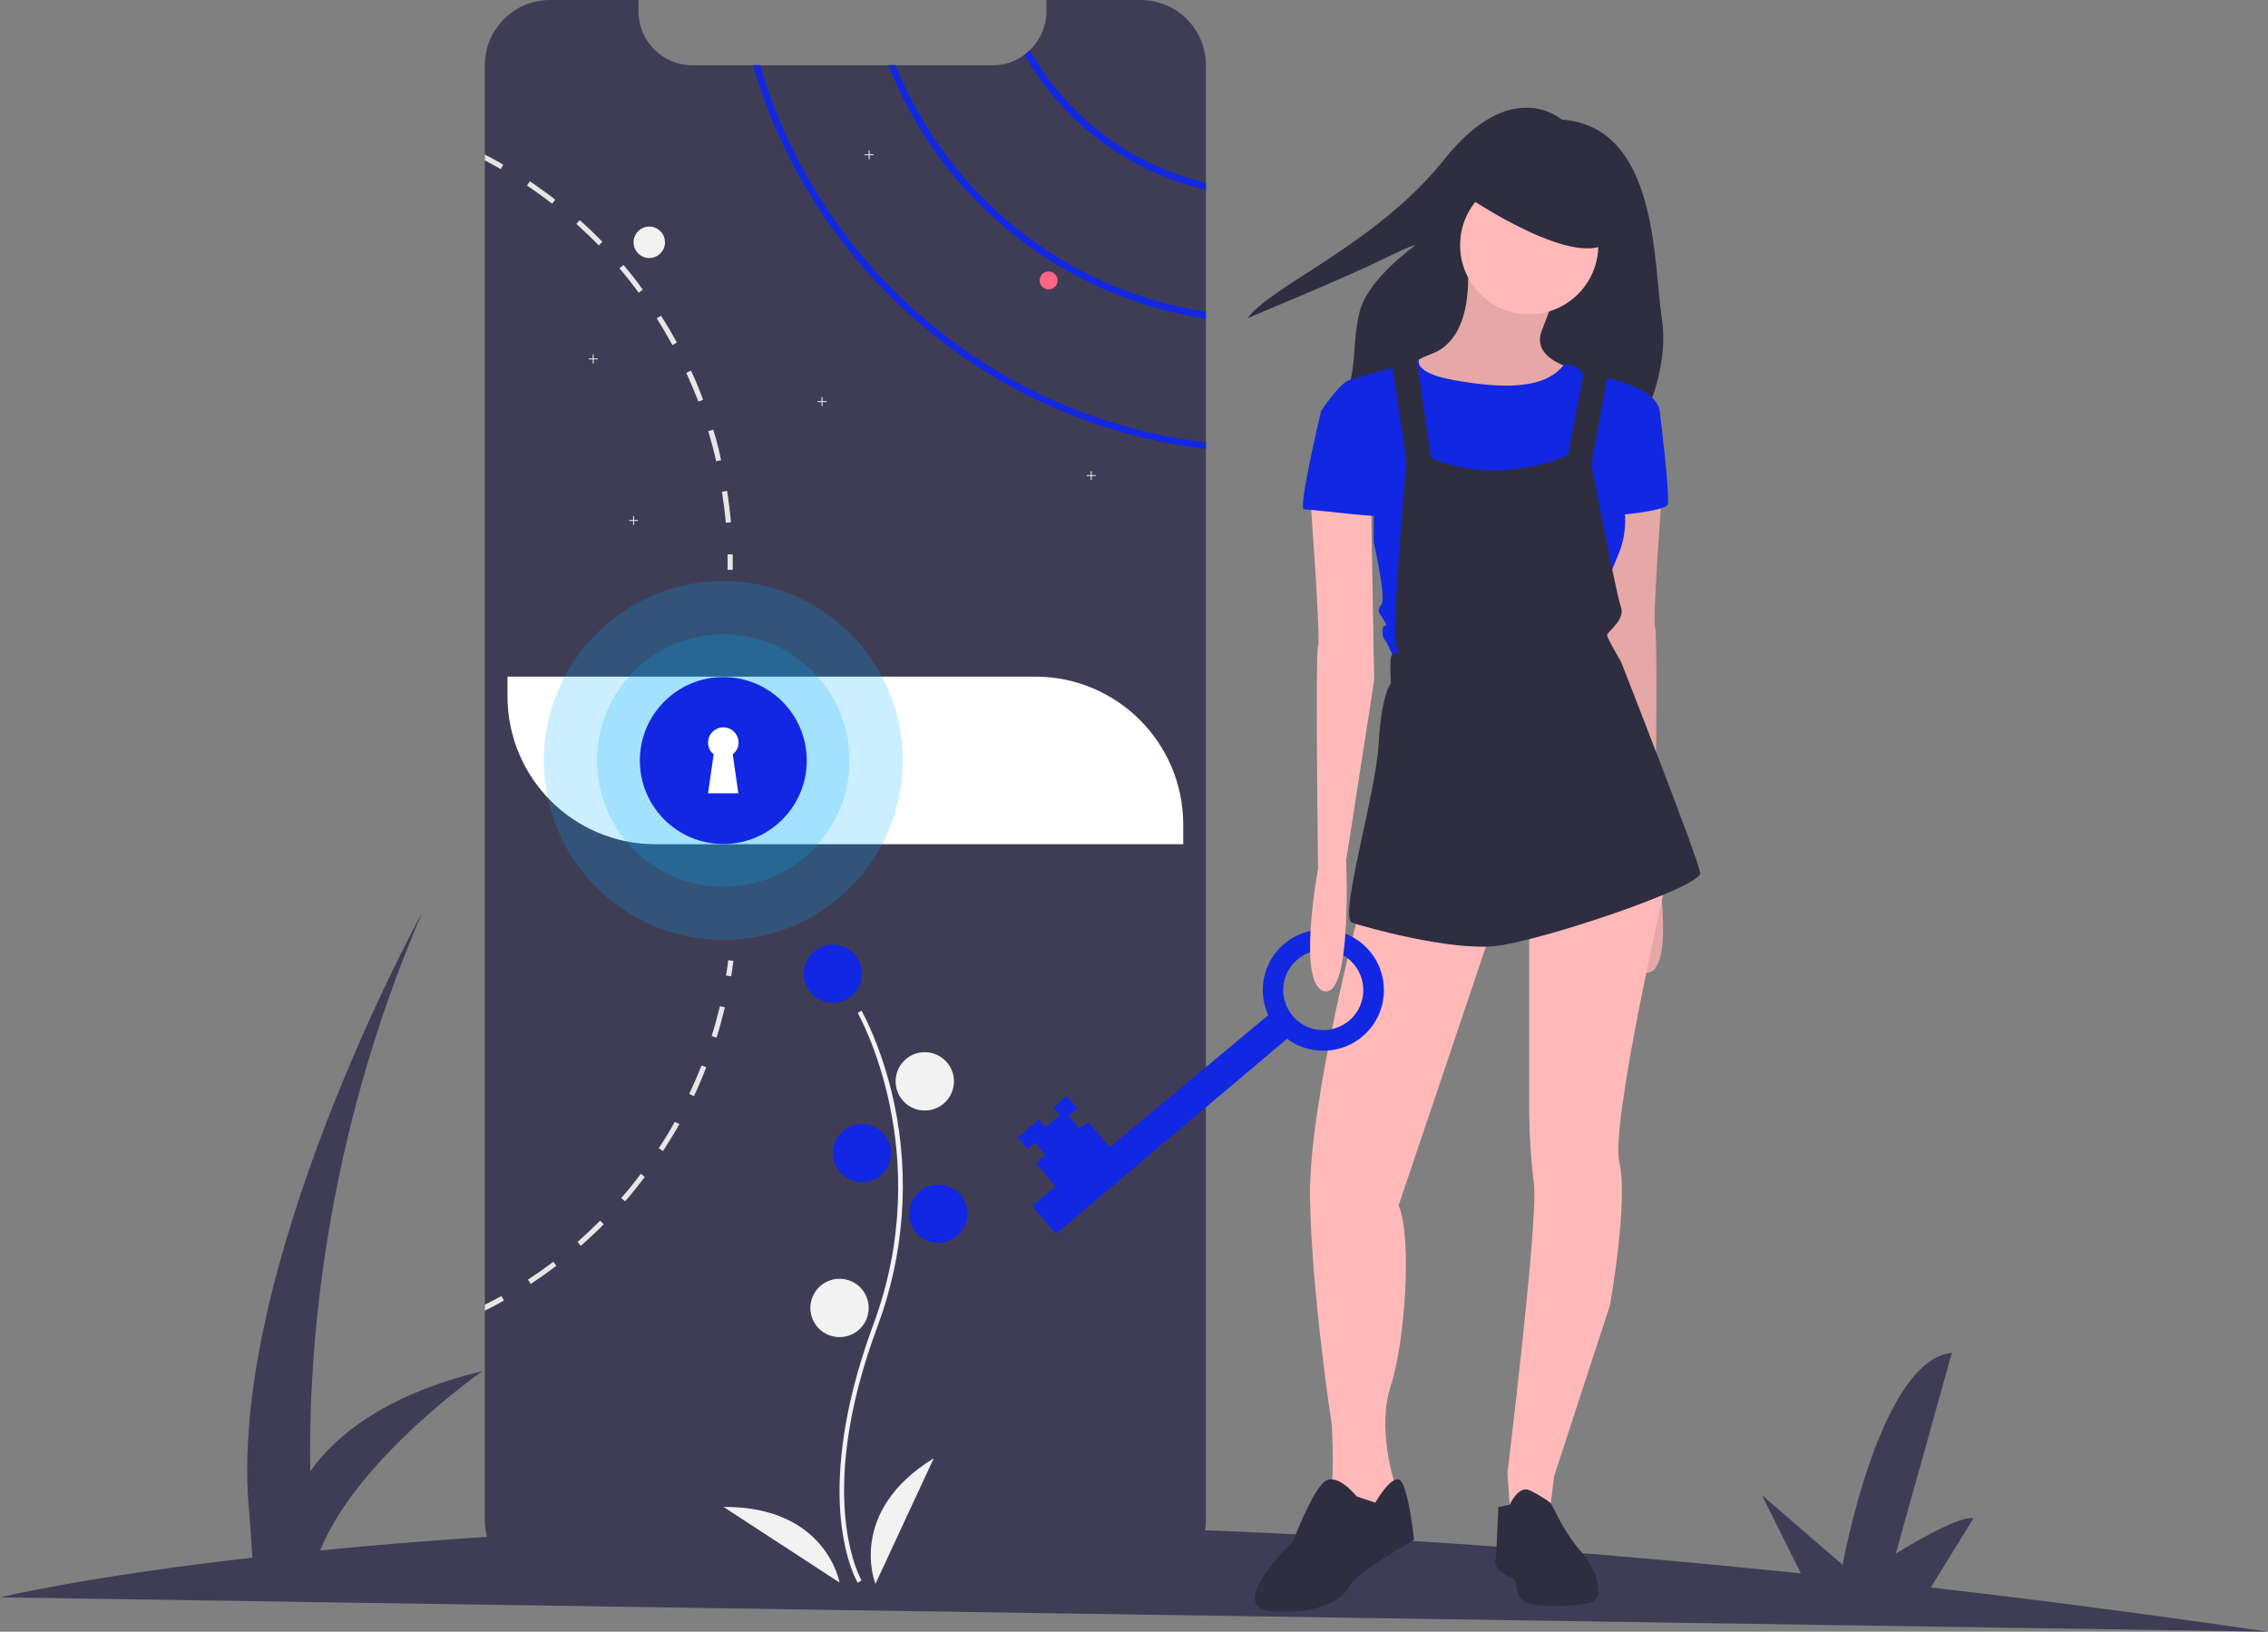 <?xml version="1.0" encoding="utf-8"?>
<!-- Generator: Adobe Illustrator 25.0.1, SVG Export Plug-In . SVG Version: 6.00 Build 0)  -->
<svg version="1.1" id="eb1b09ad-1fe0-40ca-8096-34696e14e30a"
	 xmlns="http://www.w3.org/2000/svg" xmlns:xlink="http://www.w3.org/1999/xlink" x="0px" y="0px" viewBox="0 0 1010.9 727.3"
	 style="enable-background:new 0 0 1010.9 727.3;" xml:space="preserve">
<rect x="0" y="0" width="1010.9" height="727.3" fill="#808080" stroke="none"/>
<style type="text/css">
	.st0{fill:#3F3D56;}
	.st1{fill:#F2F2F2;}
	.st2{fill:#1227E2;}
	.st3{fill:#FF6584;}
	.st4{fill:#E6E6E6;}
	.st5{fill:#FFFFFF;}
	.st6{opacity:0.2;fill:#00B0FF;enable-background:new    ;}
	.st7{fill:#2F2E41;}
	.st8{fill:#FFB9B9;}
	.st9{opacity:0.1;enable-background:new    ;}
</style>
<path class="st0" d="M1010.9,727.3c-52.1-7.6-102.2-14.2-150.3-19.7l19-30.8c-6.4-1.9-34.6,15.7-34.6,15.7l25-89.5
	c-32.2,3.1-48.7,94.5-48.7,94.5l-36-31.1l17.4,34.9c-147.2-15.2-274.4-21.2-381.3-21.9l16.3-26.3c-6.4-1.9-34.6,15.7-34.6,15.7
	l25-89.5c-32.2,3.1-48.7,94.5-48.7,94.5l-36-31.1l18.5,36.9c-89.7,1.1-162.8,5.9-219.2,11.5c16.5-41.1,72.4-80,72.4-80
	c-42.7,10.4-65.1,28.2-76.8,44.7c-0.9-50.8,5.1-145,49.9-249.1c0,0-88.3,160.4-77,268.4l1.3,19.2C37.6,702.8,0,712,0,712
	L1010.9,727.3z"/>
<path class="st0" d="M537.5,29.1v648.2c0,16.1-13.1,29.1-29.1,29.1H245.2c-16.1,0-29.1-13-29.1-29v-0.1V29.1
	c0-16.1,13-29.1,29.1-29.1l0,0h39.4v5.1c0,13.2,10.7,24,24,24h133.8c5.1,0,10.1-1.6,14.2-4.7c0.8-0.6,1.6-1.3,2.4-2
	c4.7-4.5,7.4-10.8,7.4-17.3V0h42C524.5,0,537.5,13,537.5,29.1L537.5,29.1z"/>
<circle class="st1" cx="289.4" cy="108" r="7"/>
<path class="st2" d="M459,22.4c-0.7,0.7-1.5,1.4-2.4,2c17.3,30.5,46.7,52.3,80.9,60.2v-3.1C504.3,73.6,475.8,52.2,459,22.4z"/>
<path class="st2" d="M399.2,29h-3.3c23.7,60.2,77.6,103.3,141.6,113.1V139C475.2,129.3,422.7,87.5,399.2,29z"/>
<path class="st2" d="M338.8,29h-3.2c26.4,91.7,106.2,160,201.9,171.1v-3C443.5,186.1,365.1,119.1,338.8,29z"/>
<polygon class="st1" points="266.4,159.8 264.6,159.8 264.6,158 264.2,158 264.2,159.8 262.4,159.8 262.4,160.2 264.2,160.2 
	264.2,162 264.6,162 264.6,160.2 266.4,160.2 "/>
<polygon class="st1" points="389.4,68.8 387.6,68.8 387.6,67 387.2,67 387.2,68.8 385.4,68.8 385.4,69.2 387.2,69.2 387.2,71 
	387.6,71 387.6,69.2 389.4,69.2 "/>
<polygon class="st1" points="284.4,231.8 282.6,231.8 282.6,230 282.2,230 282.2,231.8 280.4,231.8 280.4,232.2 282.2,232.2 
	282.2,234 282.6,234 282.6,232.2 284.4,232.2 "/>
<polygon class="st1" points="368.4,178.8 366.6,178.8 366.6,177 366.2,177 366.2,178.8 364.4,178.8 364.4,179.2 366.2,179.2 
	366.2,181 366.6,181 366.6,179.2 368.4,179.2 "/>
<polygon class="st1" points="488.4,211.8 486.6,211.8 486.6,210 486.2,210 486.2,211.8 484.4,211.8 484.4,212.2 486.2,212.2 
	486.2,214 486.6,214 486.6,212.2 488.4,212.2 "/>
<circle class="st3" cx="467.4" cy="125" r="4"/>
<path class="st4" d="M324.1,218.8l-2.3,0.4c0.7,4.5,1.3,9.2,1.7,13.8l2.3-0.2C325.4,228.1,324.8,223.4,324.1,218.8z"/>
<path class="st4" d="M317.9,191.5l-2.2,0.7c1.3,4.4,2.5,8.9,3.5,13.4l2.2-0.5C320.5,200.5,319.3,195.9,317.9,191.5z"/>
<path class="st4" d="M308,165.2l-2.1,1c1.9,4.2,3.7,8.5,5.4,12.8l2.1-0.8C311.8,173.8,310,169.5,308,165.2z"/>
<path class="st4" d="M294.6,140.7l-1.9,1.2c2.5,3.9,4.8,7.9,7,11.9l2-1.1C299.5,148.6,297.1,144.6,294.6,140.7z"/>
<path class="st4" d="M277.9,118.1l-1.8,1.5c3,3.5,5.9,7.2,8.6,10.9l1.8-1.4C283.9,125.4,281,121.7,277.9,118.1z"/>
<path class="st4" d="M258.4,98.1l-1.5,1.7c3.4,3.1,6.8,6.3,10,9.6l1.6-1.6C265.3,104.4,261.8,101.2,258.4,98.1z"/>
<path class="st4" d="M236.2,80.8l-1.3,1.9c3.8,2.6,7.6,5.3,11.2,8.1l1.4-1.8C243.9,86.2,240.1,83.5,236.2,80.8z"/>
<path class="st4" d="M216.1,68.9v2.6c2.4,1.2,4.8,2.6,7.1,3.9l1.1-2C221.6,71.8,218.9,70.3,216.1,68.9z"/>
<path class="st4" d="M323.6,434.8c0.4-2.2,0.7-4.5,1-6.8l2.3,0.3c-0.3,2.3-0.6,4.6-1,6.9L323.6,434.8z"/>
<path class="st4" d="M317.2,461.8l2.2,0.7c1.4-4.4,2.6-9,3.7-13.5l-2.2-0.5C319.8,452.9,318.6,457.4,317.2,461.8z"/>
<path class="st4" d="M307.2,487.6l2.1,1c2-4.2,3.8-8.5,5.5-12.9l-2.1-0.8C311,479.2,309.1,483.5,307.2,487.6z"/>
<path class="st4" d="M293.6,511.8l1.9,1.3c2.5-3.9,5-7.9,7.3-12l-2-1.1C298.6,504,296.2,508,293.6,511.8z"/>
<path class="st4" d="M276.9,534l1.7,1.5c3.1-3.5,6-7.2,8.8-10.9l-1.8-1.4C282.9,526.9,280,530.5,276.9,534z"/>
<path class="st4" d="M257.4,553.6l1.5,1.7c3.5-3.1,7-6.3,10.2-9.6l-1.6-1.6C264.2,547.4,260.8,550.6,257.4,553.6z"/>
<path class="st4" d="M235.3,570.4l1.3,1.9c3.9-2.6,7.7-5.3,11.4-8.1l-1.4-1.8C243,565.2,239.1,567.9,235.3,570.4z"/>
<path class="st4" d="M224.6,579.7c-2.8,1.6-5.6,3.1-8.5,4.5v-2.6c2.5-1.3,4.9-2.6,7.4-3.9L224.6,579.7z"/>
<path class="st4" d="M324.3,247.1h2.3c0,2.3,0,4.7,0,6.9h-2.3C324.3,251.7,324.3,249.4,324.3,247.1z"/>
<path class="st5" d="M226.2,301.6h235.2c36.5,0,66,29.5,66,66v8.7l0,0H292.2c-36.5,0-66-29.5-66-66l0,0L226.2,301.6L226.2,301.6z"/>
<path class="st1" d="M382.3,705.5c-0.2-0.4-5.6-9.4-7.5-28.2c-1.7-17.2-0.6-46.2,14.4-86.7c28.5-76.7-6.6-138.5-6.9-139.1l1.7-1
	c0.1,0.2,9.1,15.9,14.5,41c7.1,33.3,4.5,67.9-7.4,99.8c-28.5,76.5-7.3,112.8-7.1,113.1L382.3,705.5z"/>
<circle class="st2" cx="371.2" cy="434" r="13"/>
<circle class="st1" cx="412.2" cy="482" r="13"/>
<circle class="st2" cx="384.2" cy="514" r="13"/>
<circle class="st2" cx="418.2" cy="541" r="13"/>
<circle class="st1" cx="374.2" cy="583" r="13"/>
<path class="st1" d="M390.2,706c0,0-13-32,26-56L390.2,706z"/>
<path class="st1" d="M374.2,705.4c0,0-5.9-34-51.7-33.7L374.2,705.4z"/>
<circle class="st6" cx="322.4" cy="339" r="80"/>
<circle class="st6" cx="322.4" cy="339" r="56.3"/>
<circle class="st2" cx="322.4" cy="339" r="37.2"/>
<path class="st5" d="M329.2,331c0-3.7-3-6.8-6.8-6.8c-3.7,0-6.8,3-6.8,6.8c0,2,0.9,4,2.5,5.2l-2.5,17.4h13.5l-2.5-17.4
	C328.3,334.9,329.2,333,329.2,331z"/>
<path class="st7" d="M696.1,53.3c0,0-22.3-20-52.3,17.7s-76.9,56.1-87.7,70.8c0,0,44.6-18.5,60-26.1s14.6-6.2,14.6-6.2
	s-20.8,14.6-24.6,29.2s-0.8,26.9-7.7,41.5s132.3,10,132.3,10s13.8-23.8,10-48.4S739.2,56.4,696.1,53.3z"/>
<path class="st8" d="M653.9,116.2c0,0,4.8,33.9-15.9,41.6s-13.2,18-13.2,18L656,191l33.3-10.4l11.1-16.6c0,0-18-4.2-13.2-16.6
	s6.2-16.6,6.2-16.6L653.9,116.2z"/>
<path class="st9" d="M653.9,116.2c0,0,4.8,33.9-15.9,41.6s-13.2,18-13.2,18L656,191l33.3-10.4l11.1-16.6c0,0-18-4.2-13.2-16.6
	s6.2-16.6,6.2-16.6L653.9,116.2z"/>
<path class="st8" d="M741.2,213.2c0,0-4.8,63.7-3.5,66.5s0,99.1,0,99.1s9.7,52-2.8,54.7s-9.7-58.2-9.7-58.2l-12.5-80.4l1.4-79.7
	L741.2,213.2z"/>
<path class="st9" d="M741.2,213.2c0,0-4.8,63.7-3.5,66.5s0,99.1,0,99.1s9.7,52-2.8,54.7s-9.7-58.2-9.7-58.2l-12.5-80.4l1.4-79.7
	L741.2,213.2z"/>
<path class="st8" d="M606.1,405.1c0,0-22.9,86.6-22.2,128.9s9.7,101.1,9.7,101.1s1.4,25.6-0.7,28.4c-2.1,2.8,10.4,14.5,10.4,14.5
	l13.2-7.6l4.8-5.5V660c0,0-7.6-23.6-1.4-42.3c6.2-18.7,9.7-65.8,3.5-80.4l43-127.5L606.1,405.1z"/>
<path class="st7" d="M604.7,667c0,0-8.3-10.4-13.9-6.9s-14.5,27-14.5,27s-31.2,29.8-9,31.2s31.9-6.2,34.6-11.8s28.4-20.1,28.4-20.1
	s-2.8-26.3-6.9-27c-4.2-0.7-10.4,10.4-10.4,10.4L604.7,667z"/>
<path class="st8" d="M681.6,410.6v85.9c0.1,10.4,0.8,20.8,2.1,31.2c2.1,15.2-11.8,128.9-11.8,128.9l1.4,20.1l17.3-1.4l2.1-17.3
	l24.9-76.2c0,0,8.3-46.4,4.2-63.7c-4.2-17.3,21.5-128.2,21.5-128.2L681.6,410.6z"/>
<path class="st7" d="M667.8,671.8l5.1-1.1c0,0,3.9-8.6,8.7-6.5c3.4,1.6,6.6,3.5,9.6,5.8l2.1,3.9c0,0,4.8,10.4,11.1,17.3
	c6.2,6.9,13.2,22.2,2.8,23.6c-10.4,1.4-24.2,2.1-28.4-1.4s-1.4-9-5.5-10.4c-4.2-1.4-7.6-5.5-6.9-6.9S667.8,671.8,667.8,671.8z"/>
<circle class="st8" cx="681.6" cy="109.3" r="30.8"/>
<path class="st2" d="M623.4,163.3l9.2-3.2c0,0-3.6,6,15.8,9.4s39.5,4.7,48.5-6.7c0,0,3.5-1.7,8.3,3.2c4.8,4.8,7.6,3.5,7.6,3.5
	l-3.5,18l-6.9,33.3l-9,24.9l-25.6-5.5l-27.7-20.1l-10.4-27v-24.9L623.4,163.3z"/>
<path class="st2" d="M708,173l6.9-4.8c0,0,23.6,4.2,24.9,15.2l-18,34.6c3.7,9.6,3.4,20.3-0.7,29.8c-6.9,15.9-6.2,19.4-6.2,19.4
	L710,288l-88,6.9c0,0-3.5-8.3-4.8-9.7s-1.4-6.2,0-6.2s0-2.1-1.4-4.2s-2.1-2.8,0-5.5s-3.5-27.7-3.5-27.7v-27l-23.6-31.2
	c0,0,8.3-12.5,12.5-13.9s23.9-6.8,23.9-6.8l4.5,6.6l6.2,50.1l9,30.5l37.9-6.4l14.7-24.7l9.7-29.1L708,173z"/>
<path class="st2" d="M734.3,179.2l5.5,4.2c0,0,4.8,38.8,3.5,41.6s-25.6,5.5-26.3,4.2S734.3,179.2,734.3,179.2z"/>
<path class="st7" d="M620,159.8l6.9,45.7c0,0-6.2,67.9-4.8,81.7l1.4,4.2c0,0-2.8-1.4-3.5,1.4s0,11.8,0,11.8s-4.2,4.2-5.5,27
	s-18,77.6-11.8,79.7s43.6,12.5,63.7,10.4s92.1-26.3,91.4-32.6s-35.3-94.2-35.3-94.2s-6.2-10.4-6.2-11.8s8.3-6.9,6.2-12.5
	S709.3,207,709.3,207l7.6-41.6l-10.4-2.8l-7.6,40.2c0,0-29.8,14.5-61,1.4l-6.9-47.1L620,159.8z"/>
<path class="st7" d="M653.3,87.2c0,0,51.3,35.3,65.1,19.4s-24.2-29.8-24.2-29.8l-31.9-3.5L653.3,87.2z"/>
<path class="st2" d="M573.7,463c12,8.9,28.9,6.4,37.8-5.5c8.9-12,6.4-28.9-5.5-37.8c-12-8.9-28.9-6.4-37.8,5.5
	c-5.9,7.9-7,18.3-2.9,27.3l-70.7,58.9l-9.4-11.2L481,503l-4.7-5.6l3.9-3.3l-4.7-5.6l-6,5.1l2.9,3.4l-6.4,5.4l-2.9-3.4l-9.5,8
	l4.3,5.2l3.4-2.9l4.7,5.6l-4.3,3.6l8.7,10.3l-10.3,8.7l10.5,12.5L573.7,463z M591.3,423.5c9.8,0.8,17.1,9.5,16.3,19.3
	s-9.5,17.1-19.3,16.3c-9.8-0.8-17.1-9.5-16.3-19.3S581.5,422.7,591.3,423.5L591.3,423.5z"/>
<path class="st8" d="M584,221.5c0,0,4.8,63.7,3.5,66.5s0,99.1,0,99.1s-9.7,52,2.8,54.7s9.7-58.2,9.7-58.2l12.5-80.4l-1.4-79.7
	L584,221.5z"/>
<path class="st2" d="M594.3,181.3l-5.5,2.1c0,0-10.4,43.6-7.6,43.6s36,4.2,36,2.8s-6.2-35.3-6.2-35.3L594.3,181.3z"/>
</svg>
